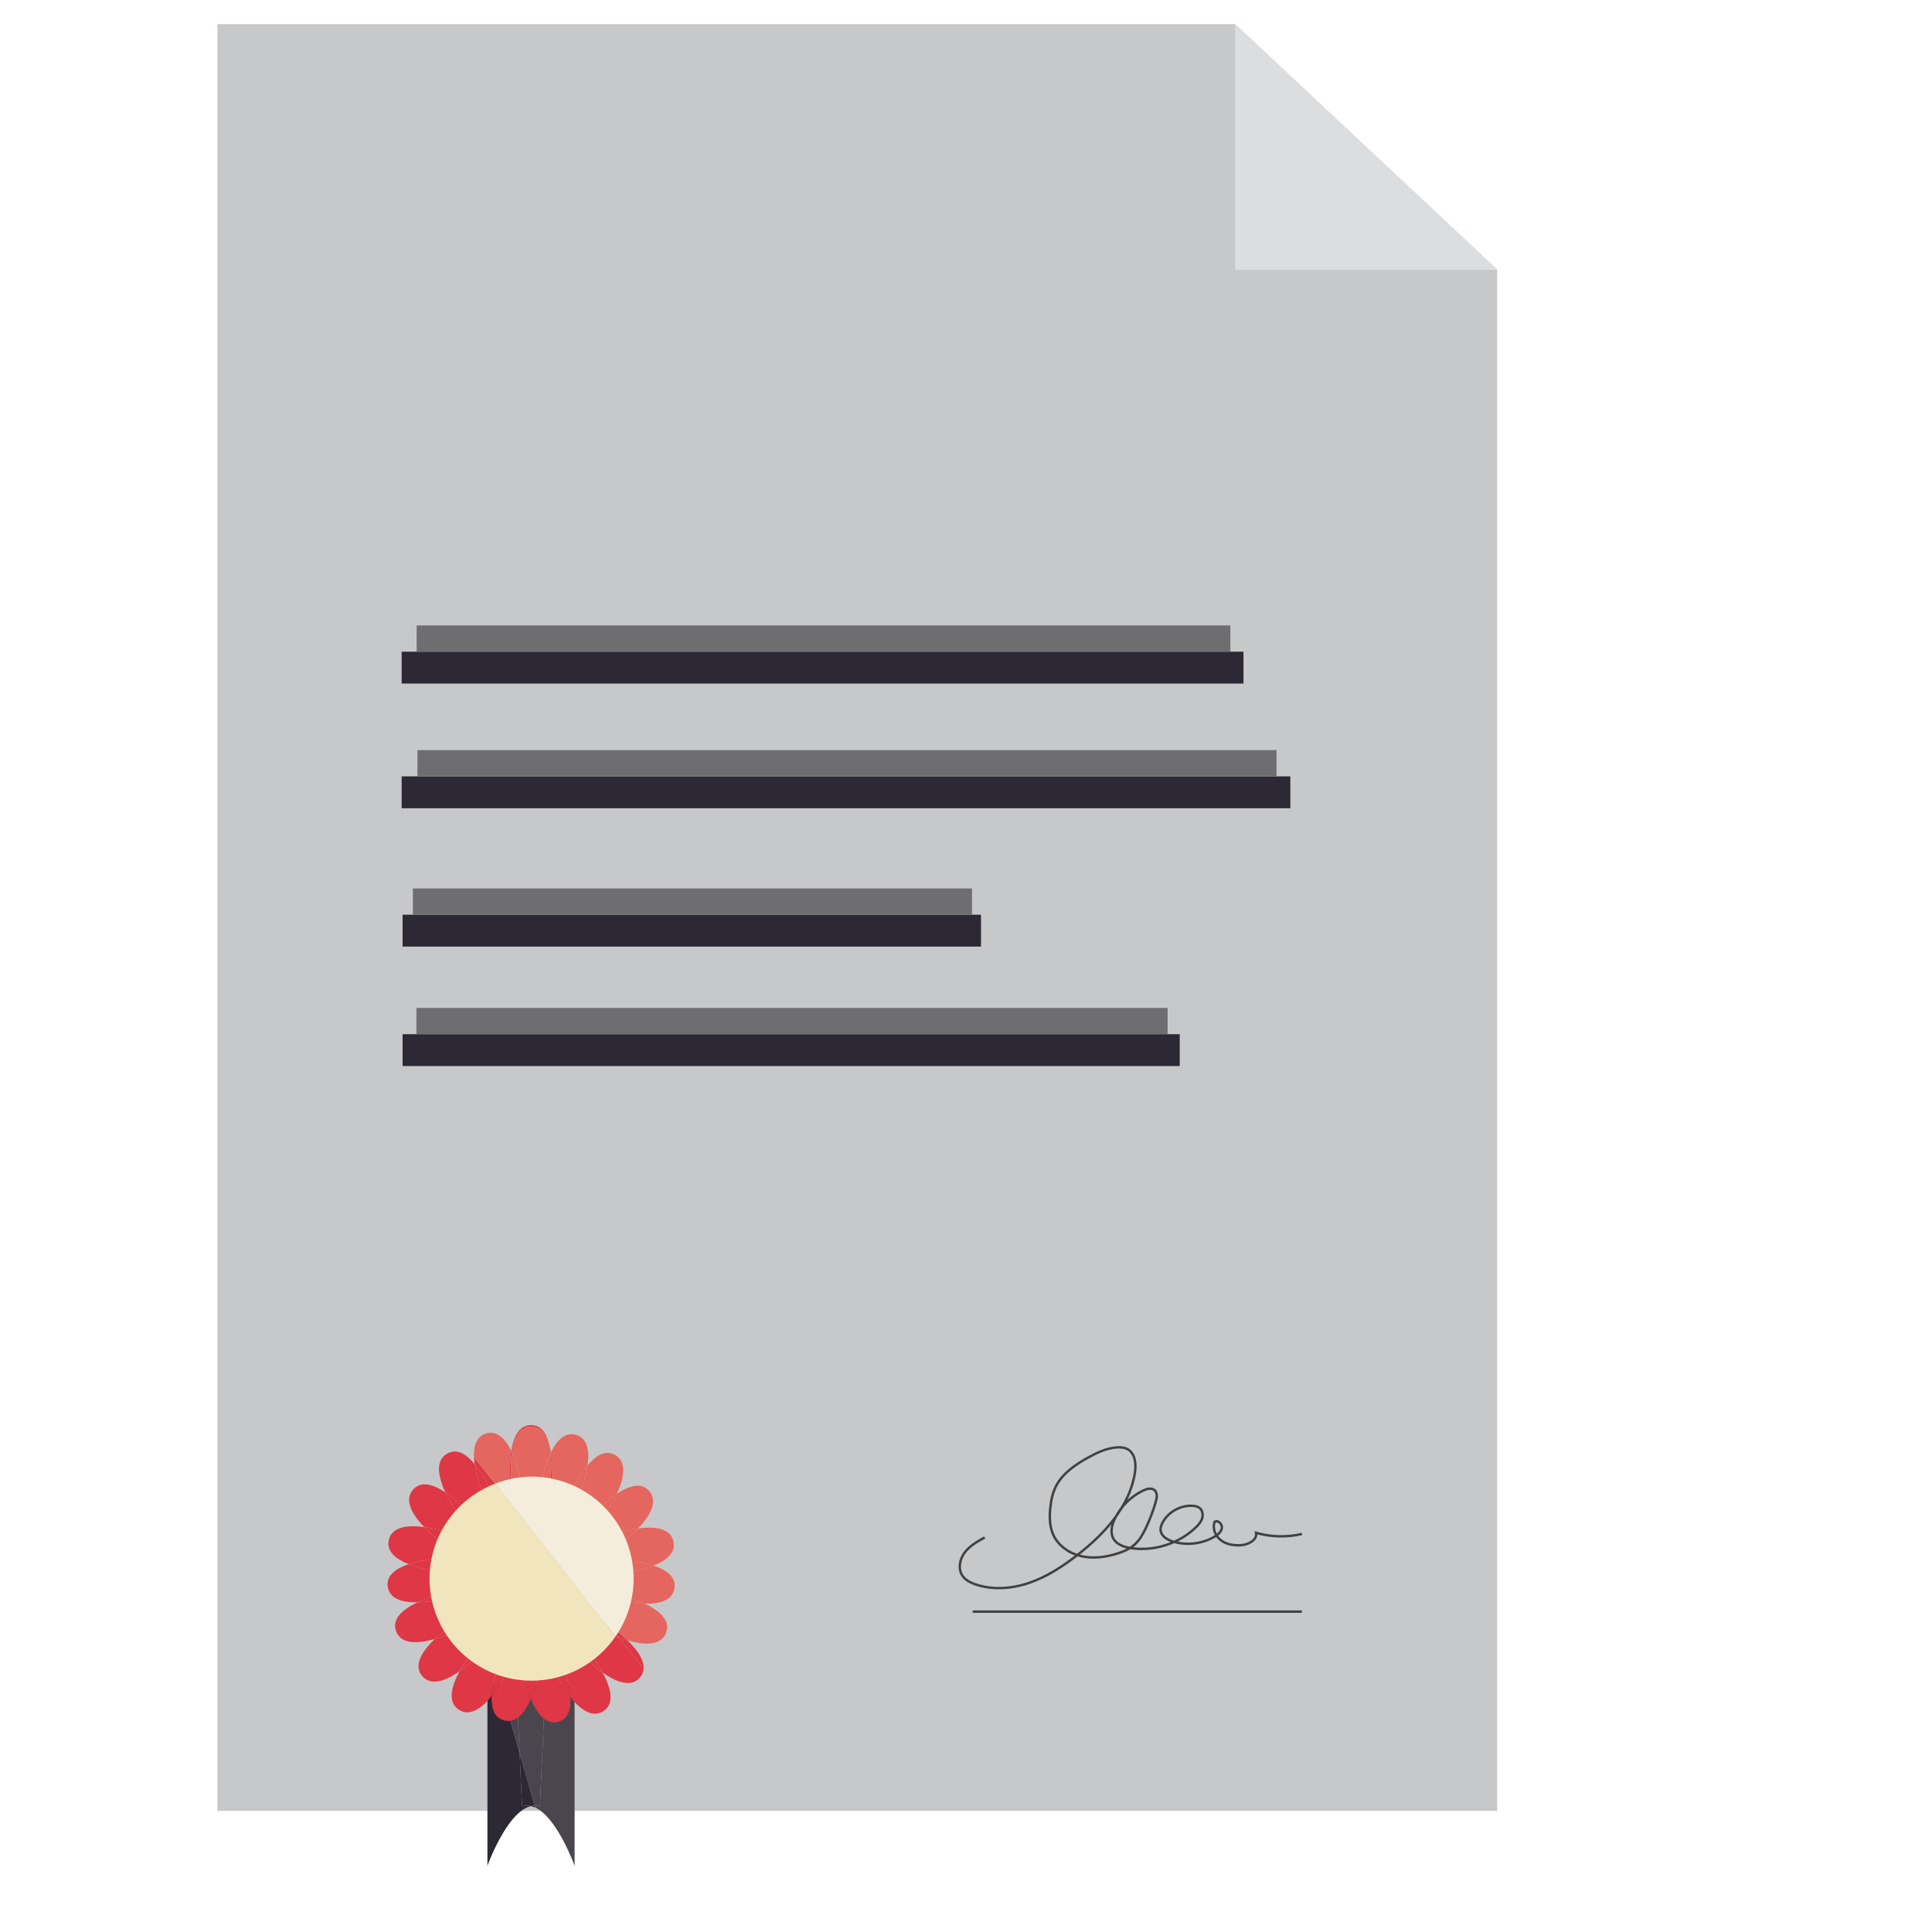 <?xml version="1.0" encoding="iso-8859-1"?>
<!-- Generator: Adobe Illustrator 18.0.0, SVG Export Plug-In . SVG Version: 6.00 Build 0)  -->
<!DOCTYPE svg PUBLIC "-//W3C//DTD SVG 1.1//EN" "http://www.w3.org/Graphics/SVG/1.1/DTD/svg11.dtd">
<svg version="1.1" id="Layer_1" xmlns="http://www.w3.org/2000/svg" xmlns:xlink="http://www.w3.org/1999/xlink" x="0px" y="0px"
	 viewBox="0 0 400 400" style="enable-background:new 0 0 400 400;" xml:space="preserve">
<g>
	<polygon style="fill:#C7C8C9;" points="45.009,369.763 45.009,5 255.781,5 255.781,55.757 309.979,55.757 309.979,374.925 
		45.009,374.925 	"/>
	<rect x="83.156" y="134.925" style="fill:#2D2934;" width="174.293" height="6.599"/>
	<rect x="86.262" y="129.49" style="fill:#6E6E70;" width="168.47" height="5.435"/>
	<rect x="83.156" y="160.739" style="fill:#2D2934;" width="183.997" height="6.599"/>
	<rect x="86.434" y="155.304" style="fill:#6E6E70;" width="177.85" height="5.435"/>
	<rect x="83.35" y="189.38" style="fill:#2D2934;" width="119.754" height="6.599"/>
	<rect x="85.484" y="183.946" style="fill:#6E6E70;" width="115.753" height="5.435"/>
	<rect x="83.35" y="214.114" style="fill:#2D2934;" width="160.901" height="6.599"/>
	<rect x="86.217" y="208.679" style="fill:#6E6E70;" width="155.525" height="5.435"/>
	<polygon style="fill:#DCDDDE;" points="255.781,5 309.979,55.757 255.781,55.757 	"/>
	<path style="fill:none;stroke:#414142;stroke-width:0.5;stroke-miterlimit:10;" d="M203.871,318.319
		c-1.514,0.837-3.074,1.712-4.122,3.088c-1.049,1.376-1.452,3.401-0.484,4.835c0.618,0.916,1.67,1.438,2.716,1.793
		c3.606,1.224,7.613,0.892,11.209-0.359c3.597-1.251,6.83-3.369,9.838-5.704c5.609-4.352,10.823-10.005,11.938-17.016
		c0.285-1.791,0.102-3.984-1.468-4.892c-0.703-0.407-1.556-0.462-2.365-0.393c-2.154,0.181-4.159,1.149-6.043,2.209
		c-2.58,1.451-5.152,3.227-6.484,5.87c-0.736,1.46-1.045,3.099-1.183,4.728c-0.151,1.781-0.095,3.634,0.636,5.264
		c1.02,2.274,3.282,3.842,5.706,4.421c2.424,0.579,4.99,0.264,7.375-0.458c1.366-0.413,2.721-0.975,3.782-1.929
		c1.062-0.954,1.764-2.238,2.369-3.531c0.804-1.717,1.473-3.497,2.001-5.318c0.236-0.817,0.391-1.835-0.246-2.398
		c-0.623-0.551-1.598-0.297-2.349,0.06c-2.536,1.208-4.642,3.297-5.872,5.822c-0.621,1.275-1.011,2.828-0.347,4.082
		c0.695,1.313,2.295,1.844,3.766,2.049c4.755,0.664,9.777-0.941,13.267-4.24c0.573-0.541,1.121-1.15,1.366-1.899
		c0.245-0.749,0.117-1.669-0.491-2.171c-0.4-0.33-0.939-0.436-1.457-0.469c-2.501-0.158-5.034,1.248-6.223,3.454
		c-0.269,0.499-0.477,1.058-0.418,1.622c0.125,1.201,1.361,1.95,2.513,2.309c2.846,0.886,6.057,0.52,8.631-0.983
		c0.706-0.413,1.42-0.993,1.538-1.803c0.118-0.81-0.774-1.706-1.484-1.298c-0.534,1.349,0.135,2.966,1.295,3.839
		c1.159,0.873,2.691,1.109,4.139,1.015c1.523-0.098,3.389-1.048,3.144-2.555c3.077,0.871,6.374,0.953,9.49,0.235"/>
	
		<line style="fill:none;stroke:#414142;stroke-width:0.5;stroke-miterlimit:10;" x1="201.382" y1="333.666" x2="269.557" y2="333.666"/>
	<path style="fill:#2D2934;" d="M109.941,373.935c0.296,0.066,0.587,0.17,0.875,0.302l-0.121-0.421
		C110.44,373.819,110.191,373.88,109.941,373.935z"/>
	<path style="fill:#4B454E;" d="M112.949,348.643l-1.165,25.337c-0.367-0.116-0.73-0.167-1.089-0.163l0.121,0.421
		c4.588,2.113,8.15,12.059,8.15,12.059v-37.653H112.949z"/>
	<path style="fill:#2D2934;" d="M108.097,373.98l-0.506-11.018l-4.096-14.319h-2.579v37.653c0,0,4.022-11.241,9.025-12.361
		C109.338,373.801,108.723,373.782,108.097,373.98z"/>
	<polygon style="fill:#4B454E;" points="106.932,348.643 103.495,348.643 107.59,362.962 	"/>
	<path style="fill:#4B454E;" d="M110.695,373.817c0.359-0.004,0.723,0.047,1.089,0.163l1.165-25.337h-6.017l0.658,14.319
		L110.695,373.817z"/>
	<path style="fill:#2D2934;" d="M107.59,362.962l0.506,11.018c0.626-0.198,1.241-0.179,1.844-0.044
		c0.25-0.056,0.5-0.116,0.754-0.119L107.59,362.962z"/>
	<path style="fill:none;" d="M122.848,313.594c0,0,0.278-0.319,0.754-0.81l-5.579-3.144c0,0,0.068-0.167,0.19-0.445l-6.228-1.925
		l0.005-0.027h-4.897l-3.629,1.122l22.417,27.928l1.867-5.071c-0.343-0.084-0.548-0.141-0.548-0.141l1.139-6.743l-1.176-5.874
		L122.848,313.594z"/>
	<path style="fill:none;" d="M101.711,308.908c0.122,0.277,0.19,0.445,0.19,0.445l-5.579,3.143c0.476,0.491,0.754,0.81,0.754,0.81
		l-4.314,4.871l-1.176,5.874l1.139,6.743c0,0-0.204,0.057-0.548,0.141l2.169,5.891l4.873,5.667c0,0-0.035,0.037-0.072,0.075
		l4.01,2.485c0.298-0.854,0.531-1.41,0.531-1.41l6.792,1.894l5.757-1.605c0,0,0.232,0.557,0.531,1.41l4.01-2.485
		c-0.037-0.039-0.072-0.075-0.072-0.075l4.873-5.667l0.302-0.82l-22.417-27.928L101.711,308.908z"/>
	<path style="fill:#DF3745;" d="M114.067,300.691c-0.096-0.607-0.223-1.202-0.392-1.766c0.152,0.611,0.257,1.254,0.329,1.902
		C114.025,300.782,114.045,300.736,114.067,300.691z"/>
	<path style="fill:#DF3745;" d="M112.045,306.956h-4.111l0.005,0.027l-0.847,0.262h4.897
		C111.994,307.221,112.014,307.116,112.045,306.956z"/>
	<path style="fill:#E4665E;" d="M114.211,307.244h-2.221l-0.005,0.027l6.228,1.925c0.459-1.042,1.731-3.728,3.433-5.786
		c0.399-2.767,0.124-5.564-2.342-6.326c-2.359-0.729-4.066,1.224-5.238,3.607C114.568,303.853,114.211,307.244,114.211,307.244z"/>
	<path style="fill:#DF3745;" d="M113.946,306.956h-1.901c-0.031,0.16-0.051,0.265-0.055,0.288h2.221c0,0,0.357-3.391-0.144-6.553
		c-0.022,0.045-0.041,0.091-0.063,0.136C114.344,303.86,113.946,306.956,113.946,306.956z"/>
	<path style="fill:#E4665E;" d="M118.213,309.196c-0.122,0.277-0.19,0.445-0.19,0.445l5.579,3.144
		c0.872-0.9,2.412-2.367,4.119-3.513c1.352-2.948,2.257-6.547-0.388-8.037c-2.066-1.164-4.069,0.22-5.687,2.176
		c-0.456,3.165-1.796,6.292-1.796,6.292L118.213,309.196z"/>
	<path style="fill:#E4665E;" d="M119.85,309.702c0,0,1.34-3.127,1.796-6.292c-1.703,2.059-2.974,4.744-3.433,5.786L119.85,309.702z"
		/>
	<path style="fill:#E4665E;" d="M123.602,312.784c-0.476,0.491-0.754,0.81-0.754,0.81l4.314,4.871l-0.172-0.856
		c0,0,2.41-0.81,5.114-1.163c2.253-2.348,4.312-5.472,2.29-7.755c-1.717-1.939-4.351-0.98-6.673,0.579
		c-1.112,2.425-2.526,4.411-2.526,4.411L123.602,312.784z"/>
	<path style="fill:#E4665E;" d="M123.602,312.784l1.593,0.898c0,0,1.414-1.986,2.526-4.411
		C126.014,310.418,124.474,311.885,123.602,312.784z"/>
	<path style="fill:#E4665E;" d="M128.306,319.758l-1.144-1.292l1.176,5.874l0.232-1.374c0,0,3.627,0.143,6.738,1.176
		c2.49-0.979,4.613-2.532,4.127-4.961c-0.586-2.928-4.161-3.146-7.331-2.734C130.27,318.358,128.306,319.758,128.306,319.758z"/>
	<path style="fill:#E4665E;" d="M127.162,318.466l1.144,1.292c0,0,1.964-1.399,3.798-3.311c-2.703,0.352-5.114,1.163-5.114,1.163
		L127.162,318.466z"/>
	<path style="fill:#E4665E;" d="M139.636,328.875c0.414-2.453-1.784-3.89-4.327-4.734c-3.071,1.207-6.702,1.54-6.702,1.54
		l-0.269-1.341l-1.139,6.743c0,0,0.204,0.057,0.548,0.141l0.387-1.052c0,0,2.737,0.628,5.346,1.858
		C136.343,332.091,139.196,331.478,139.636,328.875z"/>
	<path style="fill:#E4665E;" d="M128.339,324.34l0.269,1.341c0,0,3.631-0.333,6.702-1.54c-3.111-1.033-6.738-1.176-6.738-1.176
		L128.339,324.34z"/>
	<path style="fill:#E4665E;" d="M125.881,336.295l0.202,0.252c0.047,0.031,1.972,1.304,3.824,3.079
		c3.159,0.898,6.946,1.293,8.013-1.605c0.987-2.68-1.654-4.679-4.439-5.991c-2.352-0.051-4.702-0.553-5.733-0.806L125.881,336.295z"
		/>
	<polygon style="fill:#DF3745;" points="126.073,336.54 126.083,336.547 125.881,336.295 125.578,337.115 	"/>
	<path style="fill:#E4665E;" d="M127.748,331.224c1.031,0.253,3.382,0.755,5.733,0.806c-2.61-1.23-5.346-1.858-5.346-1.858
		L127.748,331.224z"/>
	<path style="fill:#DF3745;" d="M125.29,337.897l0.288-0.782l-4.873,5.667c0,0,0.035,0.037,0.072,0.075l1.218-0.755
		c0,0,1.516,1.865,2.773,4.183c2.589,1.828,5.803,3.266,7.725,1.031c0.495-0.576,0.714-1.198,0.757-1.84l-5.157-6.425
		C126.485,338.468,125.29,337.897,125.29,337.897z"/>
	<path style="fill:#DF3745;" d="M133.25,345.476c0.131-1.969-1.559-4.14-3.344-5.851c-0.651-0.185-1.248-0.37-1.814-0.574
		L133.25,345.476z"/>
	<path style="fill:#DF3745;" d="M126.083,336.547l2.01,2.505c0.565,0.205,1.163,0.39,1.814,0.574
		C128.055,337.85,126.13,336.578,126.083,336.547z"/>
	<path style="fill:#DF3745;" d="M125.578,337.115l-0.288,0.782c0,0,1.195,0.571,2.802,1.154l-2.01-2.505l-0.01-0.007
		L125.578,337.115z"/>
	<path style="fill:#DF3745;" d="M120.777,342.857l-4.01,2.485c0.511,1.464,1.214,3.834,1.342,6.043
		c1.89,2.368,4.387,4.4,6.765,2.926c2.598-1.61,1.444-5.164-0.107-8.026C122.733,344.85,121.097,343.191,120.777,342.857z"/>
	<path style="fill:#DF3745;" d="M120.777,342.857c0.32,0.334,1.956,1.992,3.99,3.428c-1.257-2.318-2.773-4.183-2.773-4.183
		L120.777,342.857z"/>
	<path style="fill:#DF3745;" d="M116.767,345.343c-0.298-0.854-0.531-1.41-0.531-1.41l-5.757,1.605l1.138,0.317
		c0,0-0.512,3.063-1.716,5.873c1.152,2.813,2.986,5.487,5.692,4.732c2.137-0.596,2.652-2.733,2.516-5.075
		c-1.846-2.313-3.112-4.946-3.112-4.946L116.767,345.343z"/>
	<path style="fill:#DF3745;" d="M114.998,346.439c0,0,1.266,2.633,3.112,4.946c-0.128-2.208-0.831-4.579-1.342-6.043
		L114.998,346.439z"/>
	<path style="fill:#DF3745;" d="M109.963,295.35c2.01,0,3.112,1.576,3.711,3.575c-0.53-2.136-1.606-3.863-3.713-3.863
		c-2.577,0-3.666,2.583-4.104,5.34c0.043,0.087,0.081,0.177,0.123,0.266C106.36,297.919,107.393,295.35,109.963,295.35z"/>
	<path style="fill:#E4665E;" d="M109.963,295.35c-2.57,0-3.604,2.569-3.983,5.318c1.332,2.837,1.927,6.134,1.954,6.288h4.111
		c0.176-0.897,0.791-3.698,1.959-6.129c-0.073-0.648-0.178-1.291-0.329-1.902C113.075,296.926,111.973,295.35,109.963,295.35z"/>
	<path style="fill:#E4665E;" d="M114.004,300.827c-1.167,2.431-1.783,5.232-1.959,6.129h1.901
		C113.946,306.956,114.344,303.86,114.004,300.827z"/>
	<path style="fill:#DF3745;" d="M103.463,308.366l-5.322-6.631c0.021,0.458,0.07,0.921,0.137,1.387
		c1.702,2.059,2.974,4.744,3.433,5.786L103.463,308.366z"/>
	<path style="fill:#E4665E;" d="M107.093,307.244h-1.114c0,0-0.014-0.12-0.032-0.288h-0.233c0,0-0.358-3.392,0.144-6.554
		c-1.172-2.383-2.879-4.336-5.238-3.607c-2.051,0.634-2.585,2.678-2.479,4.94l5.322,6.631L107.093,307.244z"/>
	<path style="fill:#DF3745;" d="M107.935,306.956h-1.988c0.018,0.169,0.032,0.288,0.032,0.288h1.114l0.847-0.262L107.935,306.956z"
		/>
	<path style="fill:#DF3745;" d="M105.714,306.956h0.233c-0.092-0.855-0.331-3.641,0.034-6.288c-0.041-0.088-0.08-0.178-0.123-0.266
		C105.356,303.564,105.714,306.956,105.714,306.956z"/>
	<path style="fill:#E4665E;" d="M105.981,300.668c-0.365,2.647-0.126,5.433-0.034,6.288h1.988
		C107.907,306.802,107.312,303.505,105.981,300.668z"/>
	<path style="fill:#DF3745;" d="M96.322,312.496l5.579-3.143c0,0-0.068-0.167-0.19-0.445l-1.637,0.506c0,0-1.34-3.127-1.796-6.292
		c-1.618-1.956-3.62-3.34-5.687-2.176c-2.645,1.49-1.74,5.089-0.388,8.037C93.911,310.129,95.451,311.596,96.322,312.496z"/>
	<path style="fill:#DF3745;" d="M101.711,308.908c-0.459-1.042-1.731-3.727-3.433-5.786c0.456,3.165,1.796,6.292,1.796,6.292
		L101.711,308.908z"/>
	<path style="fill:#DF3745;" d="M92.763,318.177l4.314-4.871c0,0-0.278-0.319-0.754-0.81l-1.593,0.898c0,0-1.414-1.986-2.526-4.411
		c-2.322-1.559-4.957-2.517-6.673-0.579c-2.022,2.283,0.037,5.407,2.29,7.755c2.704,0.352,5.114,1.163,5.114,1.163L92.763,318.177z"
		/>
	<path style="fill:#DF3745;" d="M96.322,312.496c-0.872-0.9-2.412-2.367-4.119-3.514c1.112,2.425,2.526,4.411,2.526,4.411
		L96.322,312.496z"/>
	<path style="fill:#DF3745;" d="M91.586,324.052l1.176-5.874l-1.144,1.292c0,0-1.964-1.399-3.798-3.311
		c-3.17-0.413-6.745-0.194-7.331,2.734c-0.487,2.429,1.636,3.982,4.126,4.961c3.111-1.033,6.739-1.176,6.739-1.176L91.586,324.052z"
		/>
	<path style="fill:#DF3745;" d="M91.619,319.469l1.144-1.292l0.172-0.856c0,0-2.41-0.81-5.114-1.163
		C89.655,318.07,91.619,319.469,91.619,319.469z"/>
	<path style="fill:#DF3745;" d="M92.177,330.935c0.344-0.084,0.548-0.141,0.548-0.141l-1.139-6.743l-0.269,1.341
		c0,0-3.631-0.333-6.702-1.54c-2.542,0.844-4.74,2.28-4.326,4.733c0.44,2.603,3.293,3.217,6.155,3.155
		c2.61-1.23,5.346-1.857,5.346-1.857L92.177,330.935z"/>
	<path style="fill:#DF3745;" d="M91.586,324.052l-0.232-1.375c0,0-3.627,0.143-6.739,1.176c3.071,1.207,6.702,1.54,6.702,1.54
		L91.586,324.052z"/>
	<path style="fill:#DF3745;" d="M93.852,336.252l0.494,0.575l-2.169-5.891c-1.031,0.253-3.381,0.755-5.733,0.806
		c-2.785,1.312-5.425,3.311-4.439,5.991c1.067,2.898,4.854,2.503,8.013,1.605C91.893,337.54,93.852,336.252,93.852,336.252z"/>
	<path style="fill:#DF3745;" d="M91.79,329.884c0,0-2.737,0.628-5.346,1.857c2.352-0.051,4.702-0.553,5.733-0.806L91.79,329.884z"/>
	<path style="fill:#DF3745;" d="M99.148,342.569c0.037-0.039,0.072-0.075,0.072-0.075l-4.873-5.667l0.288,0.782
		c0,0-2.116,1.018-4.616,1.728c-2.366,2.269-4.599,5.351-2.587,7.691c1.922,2.235,5.136,0.797,7.726-1.031
		c1.256-2.318,2.772-4.183,2.772-4.183L99.148,342.569z"/>
	<path style="fill:#DF3745;" d="M94.346,336.827l-0.494-0.575c0,0-1.959,1.288-3.834,3.086c2.5-0.71,4.616-1.728,4.616-1.728
		L94.346,336.827z"/>
	<path style="fill:#DF3745;" d="M99.148,342.569c-0.32,0.334-1.956,1.992-3.99,3.428c-1.551,2.861-2.705,6.416-0.107,8.026
		c2.379,1.474,4.876-0.558,6.765-2.926c0.128-2.208,0.831-4.579,1.342-6.043L99.148,342.569z"/>
	<path style="fill:#DF3745;" d="M99.148,342.569l-1.218-0.755c0,0-1.516,1.865-2.772,4.183
		C97.192,344.561,98.828,342.902,99.148,342.569z"/>
	<path style="fill:#DF3745;" d="M110.48,345.538l-6.792-1.894c0,0-0.232,0.556-0.531,1.41l1.77,1.097c0,0-1.266,2.633-3.112,4.946
		c-0.136,2.342,0.379,4.478,2.516,5.075c2.613,0.729,4.412-1.74,5.57-4.444c-1.117-2.726-1.594-5.584-1.594-5.584L110.48,345.538z"
		/>
	<path style="fill:#DF3745;" d="M110.48,345.538l-2.172,0.606c0,0,0.477,2.858,1.594,5.584c1.204-2.81,1.716-5.873,1.716-5.873
		L110.48,345.538z"/>
	<path style="fill:#DF3745;" d="M103.157,345.054c-0.511,1.464-1.214,3.835-1.342,6.043c1.846-2.313,3.112-4.946,3.112-4.946
		L103.157,345.054z"/>
	<path style="fill:#F4EDDC;" d="M131.187,326.84c0-11.668-9.459-21.126-21.127-21.126c-2.648,0-5.156,0.544-7.492,1.433
		l24.849,31.701C129.782,335.435,131.187,331.307,131.187,326.84z"/>
	<path style="fill:#F1E5BD;" d="M102.568,307.147c-7.956,3.03-13.635,10.673-13.635,19.693c0,11.668,9.459,21.127,21.127,21.127
		c7.201,0,13.543-3.617,17.357-9.119L102.568,307.147z"/>
</g>
</svg>
